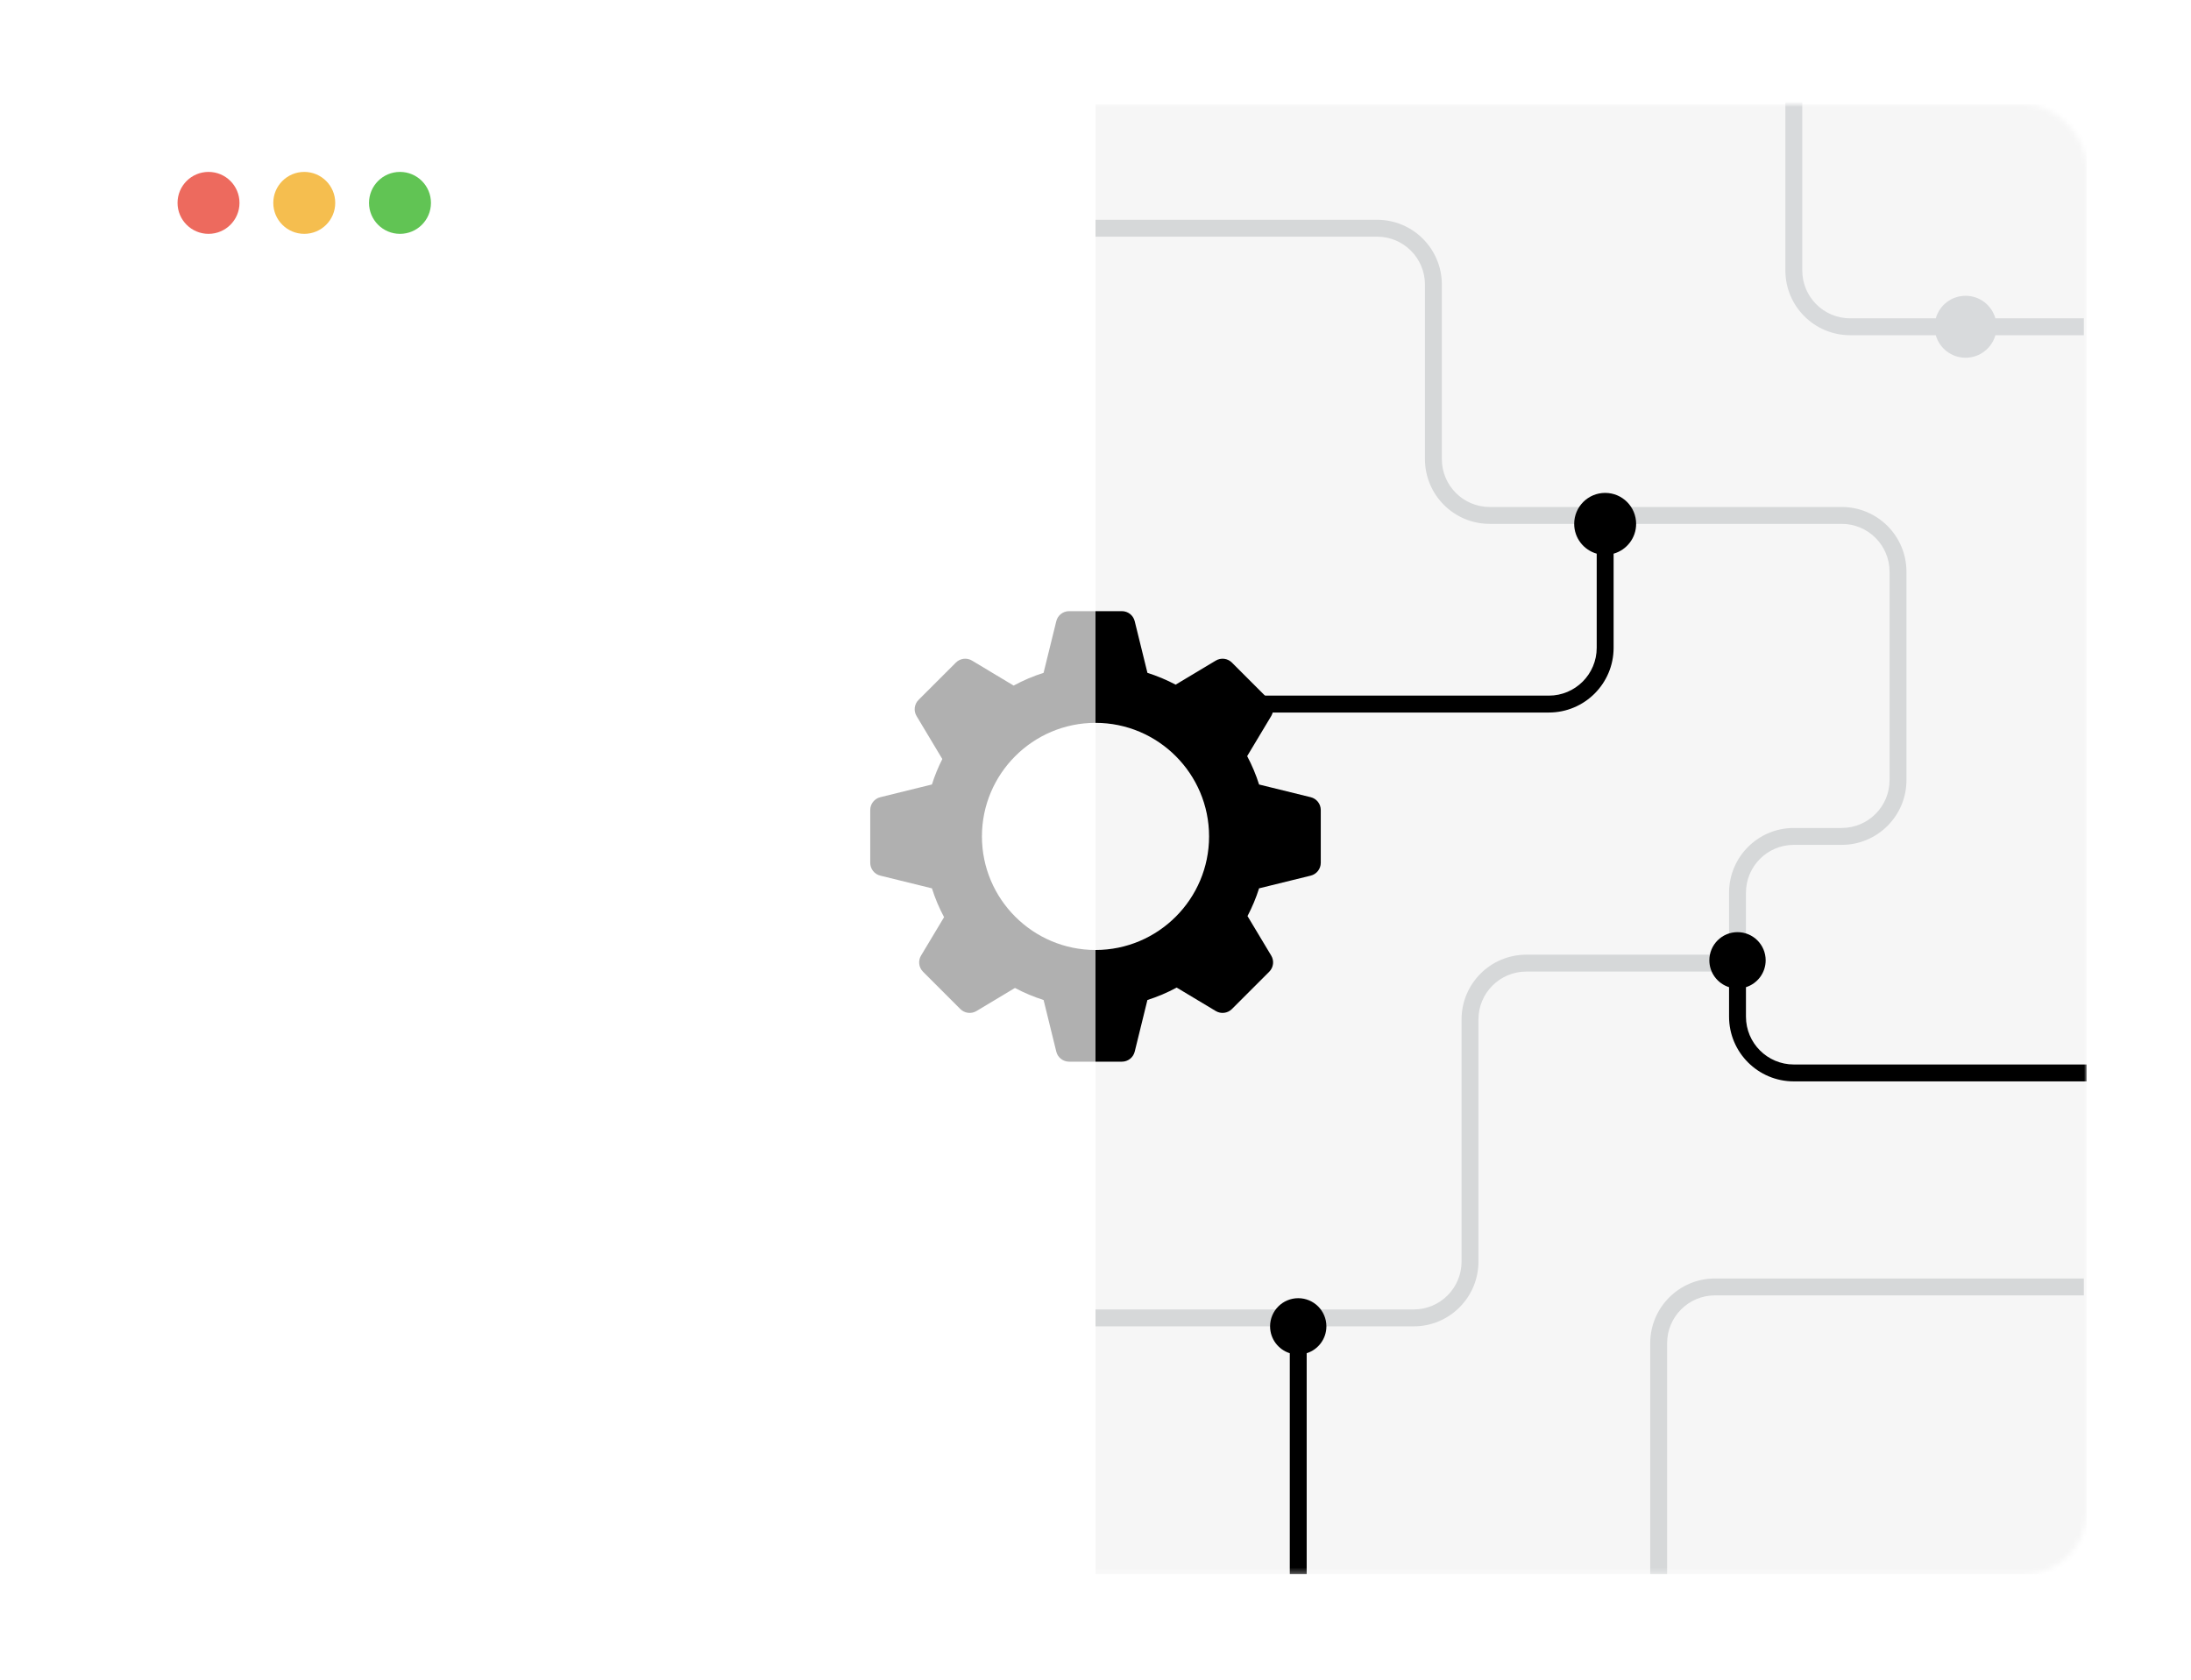 <svg width="420" height="322" viewBox="0 0 420 322" fill="none" xmlns="http://www.w3.org/2000/svg">
<g filter="url(#filter0_dd)">
<rect x="20" y="20" width="380" height="281.761" rx="12" fill="white"/>
</g>
<mask id="mask0" mask-type="alpha" maskUnits="userSpaceOnUse" x="20" y="20" width="380" height="282">
<rect x="20" y="20" width="380" height="281.761" rx="12" fill="white"/>
</mask>
<g mask="url(#mask0)">
<g filter="url(#filter1_dd)">
<rect x="20" y="20" width="380" height="281.761" fill="white"/>
</g>
<rect x="210" y="20" width="190" height="281.761" fill="#F6F6F6"/>
<path d="M215.061 117.159C216.225 117.159 217.239 117.954 217.517 119.084C217.517 119.084 219.208 125.951 219.955 128.983C221.82 129.575 223.629 130.333 225.361 131.249C227.866 129.75 232.993 126.674 233.058 126.635C234.053 126.038 235.328 126.195 236.148 127.016L243.305 134.172C244.126 134.993 244.283 136.267 243.685 137.263C243.685 137.263 240.554 142.482 239.073 144.95C239.998 146.692 240.763 148.513 241.359 150.39L251.256 152.824C252.387 153.102 253.182 154.116 253.182 155.281V165.401C253.182 166.566 252.387 167.581 251.256 167.859C251.174 167.879 244.365 169.552 241.358 170.294C240.776 172.128 240.033 173.907 239.138 175.609C240.603 178.051 243.685 183.188 243.685 183.188C244.283 184.183 244.126 185.458 243.305 186.279L236.148 193.435C235.328 194.256 234.053 194.413 233.058 193.816C233.058 193.816 227.994 190.778 225.561 189.318C223.775 190.285 221.897 191.083 219.951 191.701L217.518 201.597C217.239 202.728 216.225 203.523 215.061 203.523H204.94C203.775 203.523 202.76 202.727 202.483 201.596L200.051 191.701C198.156 191.1 196.319 190.327 194.561 189.392C192.152 190.834 187.244 193.778 187.182 193.816C186.186 194.413 184.912 194.256 184.091 193.435L176.935 186.278C176.114 185.458 175.957 184.183 176.554 183.188L180.973 175.823C180.026 174.051 179.247 172.2 178.645 170.294C175.22 169.446 168.821 167.877 168.746 167.859C167.614 167.581 166.818 166.567 166.818 165.401V155.281C166.818 154.115 167.614 153.101 168.746 152.823C168.822 152.805 175.269 151.224 178.643 150.384C179.174 148.709 179.841 147.077 180.636 145.506C178.698 142.263 175.732 137.32 175.698 137.263C175.101 136.267 175.258 134.993 176.079 134.172L183.236 127.016C184.057 126.195 185.331 126.038 186.327 126.635L190.115 128.909C191.61 129.805 193.226 130.775 194.31 131.425C196.142 130.429 198.062 129.612 200.046 128.983C200.623 126.638 201.787 121.912 202.483 119.084C202.761 117.954 203.775 117.159 204.94 117.159H215.061ZM210 138.57C197.996 138.57 188.23 148.337 188.23 160.341C188.23 172.345 197.996 182.112 210 182.112C222.004 182.112 231.771 172.345 231.771 160.341C231.771 148.337 222.004 138.57 210 138.57Z" fill="black"/>
<rect x="20" y="20" width="190" height="281.761" fill="white" fill-opacity="0.69"/>
<g filter="url(#filter2_i)">
<path d="M45.909 38.892C45.909 42.171 43.251 44.829 39.972 44.829C36.693 44.829 34.034 42.171 34.034 38.892C34.034 35.612 36.693 32.954 39.972 32.954C43.251 32.954 45.909 35.612 45.909 38.892Z" fill="#ED6A5E"/>
</g>
<g filter="url(#filter3_i)">
<path d="M64.262 38.892C64.262 42.171 61.603 44.829 58.324 44.829C55.045 44.829 52.387 42.171 52.387 38.892C52.387 35.612 55.045 32.954 58.324 32.954C61.603 32.954 64.262 35.612 64.262 38.892Z" fill="#F5BE4F"/>
</g>
<g filter="url(#filter4_i)">
<path d="M82.613 38.892C82.613 42.171 79.955 44.829 76.676 44.829C73.397 44.829 70.738 42.171 70.738 38.892C70.738 35.612 73.397 32.954 76.676 32.954C79.955 32.954 82.613 35.612 82.613 38.892Z" fill="#61C454"/>
</g>
<path fill-rule="evenodd" clip-rule="evenodd" d="M342.244 19.46V51.846C342.244 58.703 347.802 64.261 354.659 64.261H371.076C371.78 66.753 374.072 68.579 376.79 68.579C379.507 68.579 381.799 66.753 382.504 64.261H399.46V61.023H382.504C381.799 58.53 379.507 56.704 376.79 56.704C374.072 56.704 371.78 58.53 371.076 61.023H354.659C349.591 61.023 345.483 56.914 345.483 51.846V19.46H342.244Z" fill="#D8DADC"/>
<path fill-rule="evenodd" clip-rule="evenodd" d="M263.977 45.37H210V42.131H263.977C270.834 42.131 276.392 47.689 276.392 54.546V88.011C276.392 93.079 280.5 97.188 285.568 97.188H353.04C359.896 97.188 365.455 102.746 365.455 109.602V149.546C365.455 156.402 359.896 161.96 353.04 161.96H343.864C338.796 161.96 334.688 166.069 334.688 171.137V179.233C334.688 183.109 331.546 186.25 327.67 186.25H292.585C287.517 186.25 283.409 190.358 283.409 195.426V241.847C283.409 248.703 277.851 254.262 270.994 254.262H210V251.023H270.994C276.062 251.023 280.17 246.915 280.17 241.847V195.426C280.17 188.57 285.729 183.012 292.585 183.012H327.67C329.757 183.012 331.449 181.32 331.449 179.233V171.137C331.449 164.28 337.007 158.722 343.864 158.722H353.04C358.108 158.722 362.216 154.613 362.216 149.546V109.602C362.216 104.535 358.108 100.426 353.04 100.426H285.568C278.712 100.426 273.153 94.868 273.153 88.011V54.546C273.153 49.478 269.045 45.37 263.977 45.37Z" fill="#D6D8D9"/>
<path fill-rule="evenodd" clip-rule="evenodd" d="M316.335 257.5C316.335 250.643 321.893 245.085 328.75 245.085H399.46V248.324H328.75C323.682 248.324 319.574 252.432 319.574 257.5V301.761H316.335V257.5Z" fill="#D6D8D9"/>
<path fill-rule="evenodd" clip-rule="evenodd" d="M334.688 189.242C336.878 188.554 338.466 186.508 338.466 184.091C338.466 181.11 336.05 178.693 333.069 178.693C330.088 178.693 327.671 181.11 327.671 184.091C327.671 186.508 329.259 188.554 331.449 189.242V194.887C331.449 201.743 337.008 207.301 343.864 207.301H400V204.063H343.864C338.796 204.063 334.688 199.954 334.688 194.887V189.242Z" fill="black"/>
<path fill-rule="evenodd" clip-rule="evenodd" d="M250.483 259.412C252.673 258.724 254.261 256.678 254.261 254.261C254.261 251.28 251.845 248.863 248.864 248.863C245.882 248.863 243.466 251.28 243.466 254.261C243.466 256.678 245.054 258.724 247.244 259.412V301.761H250.483V259.412Z" fill="black"/>
<path fill-rule="evenodd" clip-rule="evenodd" d="M309.318 106.14C311.81 105.435 313.636 103.144 313.636 100.426C313.636 97.147 310.978 94.488 307.699 94.488C304.419 94.488 301.761 97.147 301.761 100.426C301.761 103.144 303.587 105.435 306.079 106.14V124.176C306.079 129.244 301.971 133.352 296.903 133.352H261.548H215.397V136.591H261.548H296.903C303.76 136.591 309.318 131.032 309.318 124.176V106.14Z" fill="black"/>
</g>
<defs>
<filter id="filter0_dd" x="0" y="0" width="420" height="321.761" filterUnits="userSpaceOnUse" color-interpolation-filters="sRGB">
<feFlood flood-opacity="0" result="BackgroundImageFix"/>
<feColorMatrix in="SourceAlpha" type="matrix" values="0 0 0 0 0 0 0 0 0 0 0 0 0 0 0 0 0 0 127 0" result="hardAlpha"/>
<feOffset/>
<feGaussianBlur stdDeviation="10"/>
<feComposite in2="hardAlpha" operator="out"/>
<feColorMatrix type="matrix" values="0 0 0 0 0 0 0 0 0 0 0 0 0 0 0 0 0 0 0.15 0"/>
<feBlend mode="normal" in2="BackgroundImageFix" result="effect1_dropShadow"/>
<feColorMatrix in="SourceAlpha" type="matrix" values="0 0 0 0 0 0 0 0 0 0 0 0 0 0 0 0 0 0 127 0" result="hardAlpha"/>
<feMorphology radius="3" operator="dilate" in="SourceAlpha" result="effect2_dropShadow"/>
<feOffset/>
<feGaussianBlur stdDeviation="0.5"/>
<feComposite in2="hardAlpha" operator="out"/>
<feColorMatrix type="matrix" values="0 0 0 0 0 0 0 0 0 0 0 0 0 0 0 0 0 0 0.03 0"/>
<feBlend mode="normal" in2="effect1_dropShadow" result="effect2_dropShadow"/>
<feBlend mode="normal" in="SourceGraphic" in2="effect2_dropShadow" result="shape"/>
</filter>
<filter id="filter1_dd" x="0" y="0" width="420" height="321.761" filterUnits="userSpaceOnUse" color-interpolation-filters="sRGB">
<feFlood flood-opacity="0" result="BackgroundImageFix"/>
<feColorMatrix in="SourceAlpha" type="matrix" values="0 0 0 0 0 0 0 0 0 0 0 0 0 0 0 0 0 0 127 0" result="hardAlpha"/>
<feOffset/>
<feGaussianBlur stdDeviation="10"/>
<feComposite in2="hardAlpha" operator="out"/>
<feColorMatrix type="matrix" values="0 0 0 0 0 0 0 0 0 0 0 0 0 0 0 0 0 0 0.15 0"/>
<feBlend mode="normal" in2="BackgroundImageFix" result="effect1_dropShadow"/>
<feColorMatrix in="SourceAlpha" type="matrix" values="0 0 0 0 0 0 0 0 0 0 0 0 0 0 0 0 0 0 127 0" result="hardAlpha"/>
<feMorphology radius="3" operator="dilate" in="SourceAlpha" result="effect2_dropShadow"/>
<feOffset/>
<feGaussianBlur stdDeviation="0.5"/>
<feComposite in2="hardAlpha" operator="out"/>
<feColorMatrix type="matrix" values="0 0 0 0 0 0 0 0 0 0 0 0 0 0 0 0 0 0 0.03 0"/>
<feBlend mode="normal" in2="effect1_dropShadow" result="effect2_dropShadow"/>
<feBlend mode="normal" in="SourceGraphic" in2="effect2_dropShadow" result="shape"/>
</filter>
<filter id="filter2_i" x="34.034" y="32.954" width="11.875" height="11.875" filterUnits="userSpaceOnUse" color-interpolation-filters="sRGB">
<feFlood flood-opacity="0" result="BackgroundImageFix"/>
<feBlend mode="normal" in="SourceGraphic" in2="BackgroundImageFix" result="shape"/>
<feColorMatrix in="SourceAlpha" type="matrix" values="0 0 0 0 0 0 0 0 0 0 0 0 0 0 0 0 0 0 127 0" result="hardAlpha"/>
<feOffset/>
<feGaussianBlur stdDeviation="0.5"/>
<feComposite in2="hardAlpha" operator="arithmetic" k2="-1" k3="1"/>
<feColorMatrix type="matrix" values="0 0 0 0 0 0 0 0 0 0 0 0 0 0 0 0 0 0 0.35 0"/>
<feBlend mode="normal" in2="shape" result="effect1_innerShadow"/>
</filter>
<filter id="filter3_i" x="52.387" y="32.954" width="11.875" height="11.875" filterUnits="userSpaceOnUse" color-interpolation-filters="sRGB">
<feFlood flood-opacity="0" result="BackgroundImageFix"/>
<feBlend mode="normal" in="SourceGraphic" in2="BackgroundImageFix" result="shape"/>
<feColorMatrix in="SourceAlpha" type="matrix" values="0 0 0 0 0 0 0 0 0 0 0 0 0 0 0 0 0 0 127 0" result="hardAlpha"/>
<feOffset/>
<feGaussianBlur stdDeviation="0.5"/>
<feComposite in2="hardAlpha" operator="arithmetic" k2="-1" k3="1"/>
<feColorMatrix type="matrix" values="0 0 0 0 0 0 0 0 0 0 0 0 0 0 0 0 0 0 0.35 0"/>
<feBlend mode="normal" in2="shape" result="effect1_innerShadow"/>
</filter>
<filter id="filter4_i" x="70.738" y="32.954" width="11.875" height="11.875" filterUnits="userSpaceOnUse" color-interpolation-filters="sRGB">
<feFlood flood-opacity="0" result="BackgroundImageFix"/>
<feBlend mode="normal" in="SourceGraphic" in2="BackgroundImageFix" result="shape"/>
<feColorMatrix in="SourceAlpha" type="matrix" values="0 0 0 0 0 0 0 0 0 0 0 0 0 0 0 0 0 0 127 0" result="hardAlpha"/>
<feOffset/>
<feGaussianBlur stdDeviation="0.5"/>
<feComposite in2="hardAlpha" operator="arithmetic" k2="-1" k3="1"/>
<feColorMatrix type="matrix" values="0 0 0 0 0 0 0 0 0 0 0 0 0 0 0 0 0 0 0.35 0"/>
<feBlend mode="normal" in2="shape" result="effect1_innerShadow"/>
</filter>
</defs>
</svg>
